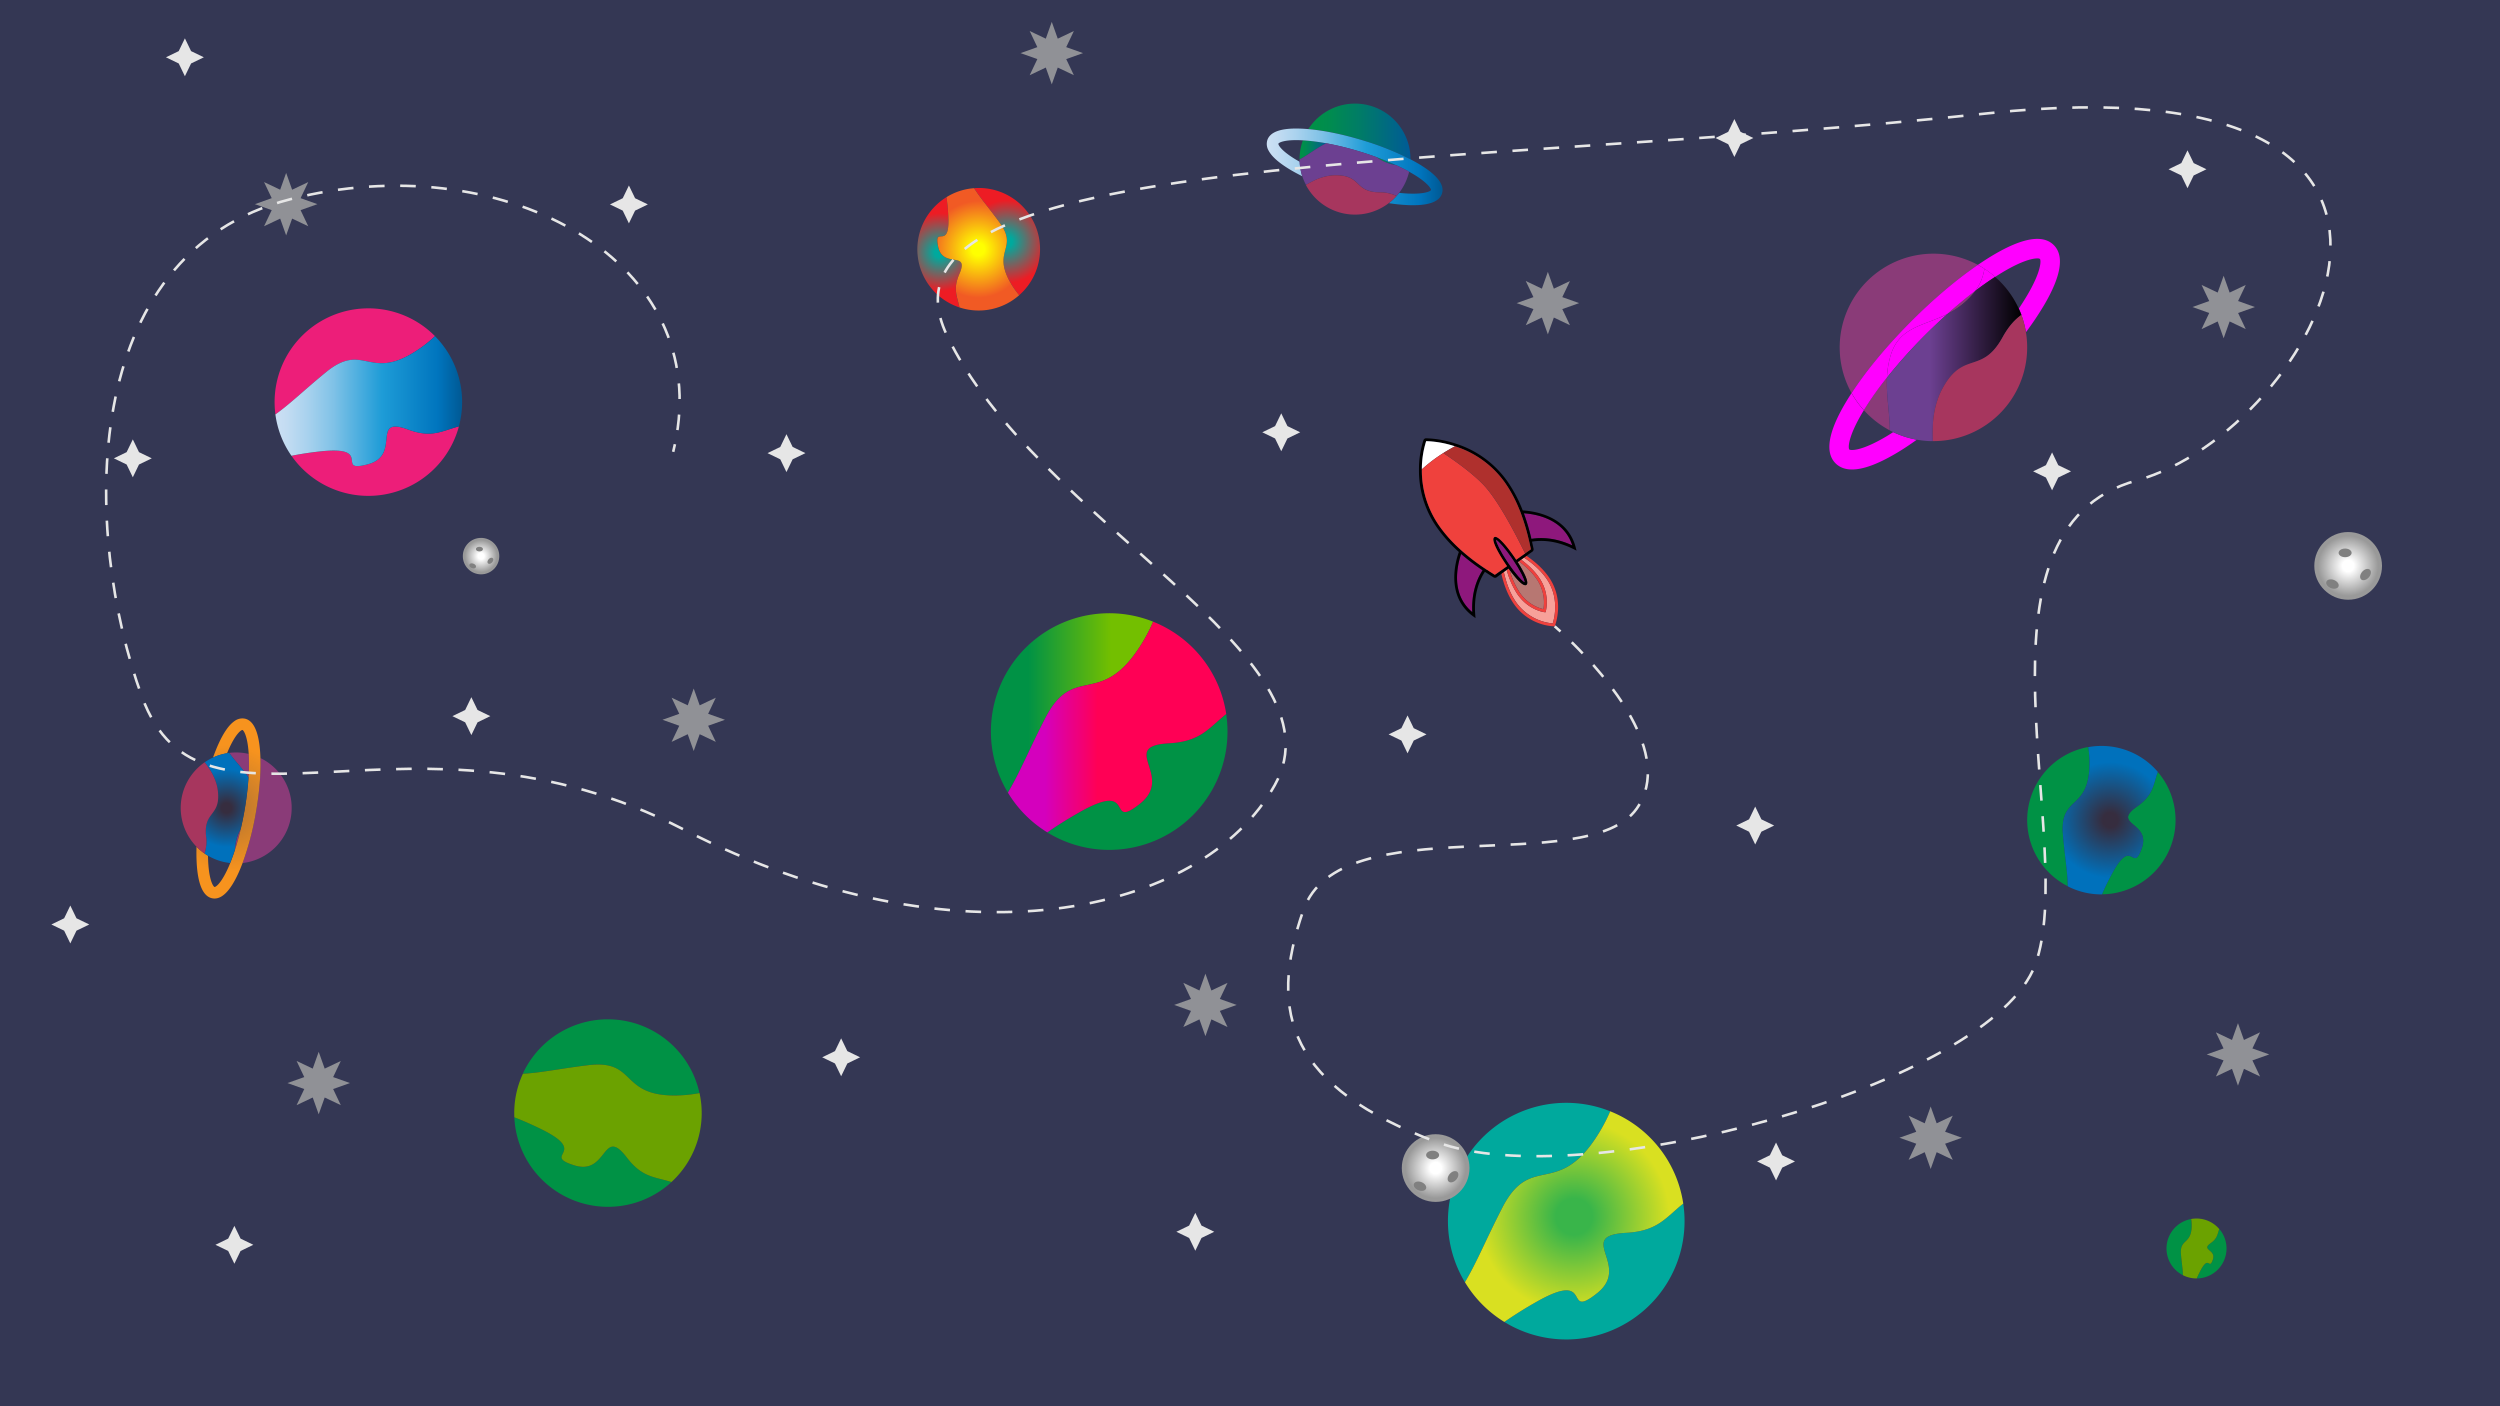 <svg id="BG" xmlns="http://www.w3.org/2000/svg" xmlns:xlink="http://www.w3.org/1999/xlink" viewBox="0 0 1920 1080"><defs><style>.cls-1{fill:#343754;}.cls-2{fill:#909196;}.cls-3{fill:#e6e6e6;}.cls-38,.cls-39,.cls-4{fill:none;}.cls-5{fill:#8a3b78;}.cls-6{fill:#f0f;}.cls-7{fill:url(#linear-gradient);}.cls-8{fill:#a7365e;}.cls-9{fill:url(#linear-gradient-2);}.cls-10{fill:url(#linear-gradient-3);}.cls-11{fill:url(#linear-gradient-4);}.cls-12{fill:url(#Sky);}.cls-13{fill:#6c4091;}.cls-14{fill:url(#radial-gradient);}.cls-15{fill:url(#radial-gradient-2);}.cls-16{fill:#009245;}.cls-17{fill:url(#radial-gradient-3);}.cls-18{fill:#6ba200;}.cls-19{fill:#00a99d;}.cls-20{fill:url(#radial-gradient-4);}.cls-21{fill:url(#linear-gradient-5);}.cls-22{fill:url(#linear-gradient-6);}.cls-23{fill:url(#radial-gradient-5);}.cls-24{fill:url(#radial-gradient-6);}.cls-25{fill:url(#radial-gradient-7);}.cls-26{fill:#ed1e79;}.cls-27{fill:url(#Sky-2);}.cls-28{fill:url(#radial-gradient-8);}.cls-29{fill:gray;}.cls-30{fill:url(#radial-gradient-9);}.cls-31{fill:url(#radial-gradient-10);}.cls-32{fill:#f7a19a;}.cls-33{fill:#ef413d;}.cls-34{fill:#b77772;}.cls-35{fill:#8e187c;}.cls-36{fill:#fff;}.cls-37{fill:#af302d;}.cls-38,.cls-39{stroke:#e6e6e6;stroke-miterlimit:10;stroke-width:2px;}.cls-39{stroke-dasharray:11.98 11.98;}</style><linearGradient id="linear-gradient" x1="1449.09" y1="275.71" x2="1552.44" y2="275.71" gradientUnits="userSpaceOnUse"><stop offset="0.32" stop-color="#6c4091"/><stop offset="1"/></linearGradient><linearGradient id="linear-gradient-2" x1="998.06" y1="115.1" x2="1018.62" y2="115.1" gradientUnits="userSpaceOnUse"><stop offset="0" stop-color="#009245"/><stop offset="0.2" stop-color="#008c4e"/><stop offset="0.52" stop-color="#007b68"/><stop offset="0.94" stop-color="#005f91"/><stop offset="0.99" stop-color="#005b97"/></linearGradient><linearGradient id="linear-gradient-3" x1="1004.82" y1="100.96" x2="1083.27" y2="100.96" xlink:href="#linear-gradient-2"/><linearGradient id="linear-gradient-4" x1="1057.1" y1="123.77" x2="1072.36" y2="123.77" xlink:href="#linear-gradient-2"/><linearGradient id="Sky" x1="972.87" y1="128.15" x2="1107.84" y2="128.15" gradientUnits="userSpaceOnUse"><stop offset="0" stop-color="#cce0f4"/><stop offset="0.06" stop-color="#c3dcf2"/><stop offset="0.17" stop-color="#a9d2ee"/><stop offset="0.31" stop-color="#80c2e7"/><stop offset="0.46" stop-color="#47acde"/><stop offset="0.57" stop-color="#1e9cd7"/><stop offset="0.87" stop-color="#0075be"/><stop offset="0.99" stop-color="#005b97"/></linearGradient><radialGradient id="radial-gradient" cx="175.44" cy="620.9" r="51.93" gradientUnits="userSpaceOnUse"><stop offset="0.17" stop-color="#f7931e" stop-opacity="0.7"/><stop offset="0.94" stop-color="#f7931e"/></radialGradient><radialGradient id="radial-gradient-2" cx="173.95" cy="620.53" r="32.21" gradientUnits="userSpaceOnUse"><stop offset="0.12" stop-color="#362d3f"/><stop offset="0.93" stop-color="#0071bc"/></radialGradient><radialGradient id="radial-gradient-3" cx="1620.67" cy="629.84" r="47.88" xlink:href="#radial-gradient-2"/><radialGradient id="radial-gradient-4" cx="1208.9" cy="934.37" r="82.38" gradientUnits="userSpaceOnUse"><stop offset="0.17" stop-color="#39b54a"/><stop offset="0.89" stop-color="#d9e021"/></radialGradient><linearGradient id="linear-gradient-5" x1="761.02" y1="539.85" x2="885.63" y2="539.85" gradientUnits="userSpaceOnUse"><stop offset="0.23" stop-color="#009245"/><stop offset="0.74" stop-color="#73bf00"/></linearGradient><linearGradient id="linear-gradient-6" x1="774.06" y1="558.37" x2="941.74" y2="558.37" gradientUnits="userSpaceOnUse"><stop offset="0.17" stop-color="#d400bd"/><stop offset="0.41" stop-color="#f05"/></linearGradient><radialGradient id="radial-gradient-5" cx="773.38" cy="185.55" r="34.16" gradientUnits="userSpaceOnUse"><stop offset="0.12" stop-color="#00a99d"/><stop offset="0.93" stop-color="#ed1c24"/></radialGradient><radialGradient id="radial-gradient-6" cx="721.59" cy="193.76" r="32.28" xlink:href="#radial-gradient-5"/><radialGradient id="radial-gradient-7" cx="751.31" cy="191.5" r="39.98" gradientUnits="userSpaceOnUse"><stop offset="0.12" stop-color="#ff0"/><stop offset="0.93" stop-color="#f15a24"/></radialGradient><linearGradient id="Sky-2" x1="211.52" y1="308.08" x2="354.89" y2="308.08" xlink:href="#Sky"/><radialGradient id="radial-gradient-8" cx="1102.58" cy="897.07" r="26" gradientUnits="userSpaceOnUse"><stop offset="0.17" stop-color="#fff"/><stop offset="0.89" stop-color="#999"/></radialGradient><radialGradient id="radial-gradient-9" cx="1803.38" cy="434.6" xlink:href="#radial-gradient-8"/><radialGradient id="radial-gradient-10" cx="369.45" cy="427.1" r="14" xlink:href="#radial-gradient-8"/></defs><title>JobRocket_CityScape</title><rect class="cls-1" x="-60.28" y="-36.24" width="2031.2" height="1164.12"/><g id="Stars"><polygon class="cls-2" points="243.77 156.79 230.85 161.38 236.74 173.76 224.36 167.88 219.76 180.79 215.17 167.88 202.79 173.76 208.68 161.38 195.76 156.79 208.68 152.19 202.79 139.82 215.17 145.7 219.76 132.78 224.36 145.7 236.74 139.82 230.85 152.19 243.77 156.79"/><polygon class="cls-2" points="556.77 552.79 543.85 557.38 549.74 569.76 537.36 563.88 532.76 576.79 528.17 563.88 515.79 569.76 521.68 557.38 508.76 552.79 521.68 548.2 515.79 535.82 528.17 541.7 532.76 528.78 537.36 541.7 549.74 535.82 543.85 548.2 556.77 552.79"/><polygon class="cls-2" points="1212.77 232.79 1199.85 237.38 1205.74 249.76 1193.36 243.88 1188.76 256.79 1184.17 243.88 1171.79 249.76 1177.68 237.38 1164.76 232.79 1177.68 228.19 1171.79 215.82 1184.17 221.7 1188.76 208.78 1193.36 221.7 1205.74 215.82 1199.85 228.19 1212.77 232.79"/><polygon class="cls-2" points="831.77 40.79 818.85 45.38 824.74 57.76 812.36 51.88 807.76 64.79 803.17 51.88 790.79 57.76 796.68 45.38 783.76 40.79 796.68 36.2 790.79 23.82 803.17 29.7 807.76 16.79 812.36 29.7 824.74 23.82 818.85 36.2 831.77 40.79"/><polygon class="cls-2" points="1731.77 235.79 1718.85 240.38 1724.74 252.76 1712.36 246.88 1707.76 259.79 1703.17 246.88 1690.79 252.76 1696.68 240.38 1683.76 235.79 1696.68 231.19 1690.79 218.82 1703.17 224.7 1707.76 211.78 1712.36 224.7 1724.74 218.82 1718.85 231.19 1731.77 235.79"/><polygon class="cls-2" points="268.77 831.79 255.85 836.38 261.74 848.76 249.36 842.88 244.76 855.79 240.17 842.88 227.79 848.76 233.68 836.38 220.76 831.79 233.68 827.2 227.79 814.82 240.17 820.7 244.76 807.78 249.36 820.7 261.74 814.82 255.85 827.2 268.77 831.79"/><polygon class="cls-2" points="949.77 771.79 936.85 776.38 942.74 788.76 930.36 782.88 925.76 795.79 921.17 782.88 908.79 788.76 914.68 776.38 901.76 771.79 914.68 767.2 908.79 754.82 921.17 760.7 925.76 747.78 930.36 760.7 942.74 754.82 936.85 767.2 949.77 771.79"/><polygon class="cls-2" points="1506.77 873.79 1493.85 878.38 1499.74 890.76 1487.36 884.88 1482.76 897.79 1478.17 884.88 1465.79 890.76 1471.68 878.38 1458.76 873.79 1471.68 869.2 1465.79 856.82 1478.17 862.7 1482.76 849.78 1487.36 862.7 1499.74 856.82 1493.85 869.2 1506.77 873.79"/><polygon class="cls-2" points="1742.77 809.79 1729.85 814.38 1735.74 826.76 1723.36 820.88 1718.76 833.79 1714.17 820.88 1701.79 826.76 1707.68 814.38 1694.76 809.79 1707.68 805.2 1701.79 792.82 1714.17 798.7 1718.76 785.78 1723.36 798.7 1735.74 792.82 1729.85 805.2 1742.77 809.79"/><polygon class="cls-3" points="483 142.44 487.75 152.25 497.56 157 487.75 161.75 483 171.56 478.25 161.75 468.44 157 478.25 152.25 483 142.44"/><polygon class="cls-3" points="142 29.44 146.75 39.26 156.56 44 146.75 48.74 142 58.56 137.25 48.74 127.44 44 137.25 39.26 142 29.44"/><polygon class="cls-3" points="604 333.44 608.75 343.25 618.56 348 608.75 352.75 604 362.56 599.25 352.75 589.44 348 599.25 343.25 604 333.44"/><polygon class="cls-3" points="180 941.44 184.75 951.25 194.56 956 184.75 960.75 180 970.56 175.25 960.75 165.44 956 175.25 951.25 180 941.44"/><polygon class="cls-3" points="1332 91.44 1336.74 101.25 1346.56 106 1336.74 110.75 1332 120.56 1327.26 110.75 1317.44 106 1327.26 101.25 1332 91.44"/><polygon class="cls-3" points="984 317.44 988.75 327.25 998.56 332 988.75 336.75 984 346.56 979.25 336.75 969.44 332 979.25 327.25 984 317.44"/><polygon class="cls-3" points="102 337.44 106.75 347.25 116.56 352 106.75 356.75 102 366.56 97.25 356.75 87.44 352 97.25 347.25 102 337.44"/><polygon class="cls-3" points="362 535.44 366.75 545.25 376.56 550 366.75 554.75 362 564.56 357.25 554.75 347.44 550 357.25 545.25 362 535.44"/><polygon class="cls-3" points="54 695.44 58.74 705.25 68.56 710 58.74 714.75 54 724.56 49.26 714.75 39.44 710 49.26 705.25 54 695.44"/><polygon class="cls-3" points="646 797.44 650.75 807.25 660.56 812 650.75 816.75 646 826.56 641.25 816.75 631.44 812 641.25 807.25 646 797.44"/><polygon class="cls-3" points="1081 549.44 1085.74 559.25 1095.56 564 1085.74 568.75 1081 578.56 1076.26 568.75 1066.44 564 1076.26 559.25 1081 549.44"/><polygon class="cls-3" points="918 931.44 922.75 941.25 932.56 946 922.75 950.75 918 960.56 913.25 950.75 903.44 946 913.25 941.25 918 931.44"/><polygon class="cls-3" points="1576 347.44 1580.74 357.25 1590.56 362 1580.74 366.75 1576 376.56 1571.26 366.75 1561.44 362 1571.26 357.25 1576 347.44"/><polygon class="cls-3" points="1680 115.44 1684.74 125.25 1694.56 130 1684.74 134.75 1680 144.56 1675.26 134.75 1665.44 130 1675.26 125.25 1680 115.44"/><polygon class="cls-3" points="1364 877.44 1368.74 887.25 1378.56 892 1368.74 896.75 1364 906.56 1359.26 896.75 1349.44 892 1359.26 887.25 1364 877.44"/><polygon class="cls-3" points="1348 619.44 1352.74 629.25 1362.56 634 1352.74 638.75 1348 648.56 1343.26 638.75 1333.44 634 1343.26 629.25 1348 619.44"/></g><g id="Planets"><path class="cls-4" d="M1431.44,315c-0.3.49-.61,1-0.89,1.46-11.77,19.72-11,27.76-10.23,28.69s9,1.54,28.69-10.23c1.64-1,3.31-2,5-3.11-0.9-.43-1.79-0.87-2.67-1.33A72.33,72.33,0,0,1,1431.44,315Z"/><path class="cls-4" d="M1550.41,237c2.18-3.23,4.21-6.39,6-9.46,11.77-19.72,11-27.76,10.23-28.69a3.69,3.69,0,0,0-2.09-.4c-3.57,0-11.79,1.79-26.6,10.63-1.88,1.12-3.79,2.32-5.73,3.58A72.16,72.16,0,0,1,1550.41,237Z"/><path class="cls-5" d="M1451.34,330.52c0-13.44-2.8-26.6-2.15-40.54A250.07,250.07,0,0,0,1431.44,315,72.33,72.33,0,0,0,1451.34,330.52Z"/><path class="cls-5" d="M1519,203.42a72,72,0,0,0-97,98.47c11.33-17.35,27.4-36.7,46-55.35C1485.14,229.45,1502.83,214.52,1519,203.42Z"/><path class="cls-5" d="M1515,226c0.76-.89,1.46-1.8,2.12-2.71-7,5.32-14.22,11.29-21.47,17.78A61.17,61.17,0,0,0,1515,226Z"/><path class="cls-6" d="M1449.19,290a69.78,69.78,0,0,1,2.81-17c6.62-22.07,25.16-22.49,43.65-31.93,7.25-6.48,14.46-12.46,21.47-17.78a38.21,38.21,0,0,0,6.92-16.91c-1.63-1.06-3.3-2-5-3-16.2,11.1-33.89,26-51,43.12-18.64,18.64-34.72,38-46,55.35a72.19,72.19,0,0,0,9.44,13.15A250.07,250.07,0,0,1,1449.19,290Z"/><path class="cls-6" d="M1577.29,188.21c-8.27-8.27-23.87-5.72-46.36,7.59-3.85,2.28-7.83,4.84-11.9,7.63,1.71,0.93,3.39,1.91,5,3a72.44,72.44,0,0,1,8.22,6.24c1.94-1.25,3.86-2.46,5.73-3.58,14.81-8.84,23-10.63,26.6-10.63a3.69,3.69,0,0,1,2.09.4c0.81,0.93,1.54,9-10.23,28.69-1.83,3.07-3.86,6.23-6,9.46,0.73,1.61,1.42,3.24,2,4.91a71.6,71.6,0,0,1,3.47,13.22,236.9,236.9,0,0,0,13.79-20.53C1583,212.07,1585.56,196.48,1577.29,188.21Z"/><path class="cls-6" d="M1449,335c-19.72,11.77-27.76,11-28.69,10.23s-1.54-9,10.23-28.69c0.29-.48.6-1,0.89-1.46a72.19,72.19,0,0,1-9.44-13.15q-2.51,3.84-4.7,7.54c-13.3,22.49-15.86,38.09-7.59,46.36q4.75,4.75,12.68,4.74c8.53,0,19.79-4.12,33.68-12.33,5.15-3,10.54-6.59,16.07-10.55a71.49,71.49,0,0,1-18.14-5.82C1452.32,332.93,1450.64,334,1449,335Z"/><path class="cls-6" d="M1452,273a69.78,69.78,0,0,0-2.81,17,394,394,0,0,1,29.46-32.82c5.63-5.63,11.33-11,17-16.08C1477.16,250.51,1458.62,250.93,1452,273Z"/><path class="cls-6" d="M1532.26,212.62a72.44,72.44,0,0,0-8.22-6.24,38.21,38.21,0,0,1-6.92,16.91C1522.31,219.36,1527.38,215.79,1532.26,212.62Z"/><path class="cls-7" d="M1550.41,237a72.16,72.16,0,0,0-18.15-24.34c-4.89,3.16-10,6.73-15.15,10.67-0.66.91-1.36,1.81-2.12,2.71a61.18,61.18,0,0,1-19.35,15.07c-5.67,5.07-11.37,10.45-17,16.08A394,394,0,0,0,1449.19,290c-0.65,13.94,2.19,27.1,2.15,40.54,0.88,0.46,1.77.9,2.67,1.33a71.49,71.49,0,0,0,18.14,5.82,72.29,72.29,0,0,0,12.3,1.13c-0.11-3.37-.17-6.84-0.05-10.37a70.46,70.46,0,0,1,4.21-23.05A57.06,57.06,0,0,1,1492,298c8.77-15.89,16.93-17.37,25.15-20.23,6.79-2.36,13.61-5.66,20.85-18.77,4.63-8.39,9.51-13.67,14.44-17.12C1551.83,240.21,1551.14,238.57,1550.41,237Z"/><path class="cls-8" d="M1555.91,255.09a71.6,71.6,0,0,0-3.47-13.22c-4.94,3.46-9.82,8.74-14.44,17.12-7.23,13.11-14.06,16.41-20.85,18.77-8.22,2.86-16.39,4.34-25.15,20.23a57.06,57.06,0,0,0-3.4,7.37,70.46,70.46,0,0,0-4.21,23.05c-0.11,3.53-.06,7,0.05,10.37h0.43A72,72,0,0,0,1555.91,255.09Z"/><path class="cls-4" d="M1000.59,107.75l-1-.06c-13.57-.65-17.57,2-17.83,2.66s1.7,5.11,13.34,12.12c1,0.58,2,1.16,3,1.74,0-.59,0-1.18-0.05-1.76A42.8,42.8,0,0,1,1000.59,107.75Z"/><path class="cls-4" d="M1074.51,148.08c2.29,0.24,4.51.42,6.62,0.52,13.57,0.65,17.57-2,17.83-2.66a2.18,2.18,0,0,0-.37-1.2c-1-1.86-4.22-5.66-13-10.92-1.11-.67-2.27-1.33-3.47-2A42.7,42.7,0,0,1,1074.51,148.08Z"/><path class="cls-9" d="M998.06,122.45c7-3.72,13.1-8.88,20.56-12.42a148,148,0,0,0-18-2.28A42.8,42.8,0,0,0,998.06,122.45Z"/><path class="cls-10" d="M1078.25,102.12a42.61,42.61,0,0,0-73.43-3c12.21,1.08,26.8,4.07,41.72,8.61a219.78,219.78,0,0,1,36.72,14.59A42.37,42.37,0,0,0,1078.25,102.12Z"/><path class="cls-11" d="M1070.36,126.55c0.68,0.15,1.35.26,2,.35-4.73-2.17-9.86-4.27-15.26-6.25A36.2,36.2,0,0,0,1070.36,126.55Z"/><path class="cls-12" d="M1090.56,126.44c-2.26-1.37-4.71-2.74-7.3-4.09a219.78,219.78,0,0,0-36.72-14.59c-14.93-4.53-29.51-7.53-41.72-8.61-1.8-.16-3.55-0.28-5.25-0.35-15.45-.67-24.3,2.34-26.31,9a10.15,10.15,0,0,0,1.06,7.94q3.57,6.68,15.82,14.14c3,1.84,6.38,3.66,10,5.45a42.3,42.3,0,0,1-2-11.09c-1-.58-2.05-1.16-3-1.74-11.64-7-13.5-11.41-13.34-12.12s4.25-3.3,17.83-2.66l1,0.06a148,148,0,0,1,18,2.28,233.14,233.14,0,0,1,25.34,6.23c4.51,1.37,8.9,2.84,13.13,4.39,5.41,2,10.54,4.08,15.26,6.25,3.5,1.61,6.78,3.26,9.79,4.93,1.2,0.66,2.36,1.33,3.47,2,8.74,5.27,12,9.06,13,10.92a2.18,2.18,0,0,1,.37,1.2c-0.26.68-4.25,3.3-17.83,2.66-2.11-.1-4.33-0.28-6.62-0.52-0.64.83-1.3,1.64-2,2.43a42.37,42.37,0,0,1-5.93,5.49,140.18,140.18,0,0,0,14.56,1.48c15.45,0.67,24.3-2.34,26.31-9S1103.78,134.48,1090.56,126.44Z"/><path class="cls-13" d="M1072.36,126.9c-0.66-.09-1.32-0.2-2-0.35a36.2,36.2,0,0,1-13.26-5.9c-4.23-1.55-8.62-3-13.13-4.39a233.14,233.14,0,0,0-25.34-6.23c-7.46,3.55-13.54,8.7-20.56,12.42,0,0.59,0,1.18.05,1.76a42.3,42.3,0,0,0,2,11.09A42.77,42.77,0,0,0,1003,142c1.73-1,3.52-2,5.4-2.92a41.69,41.69,0,0,1,13.21-4.23,33.77,33.77,0,0,1,4.79-.28c10.74,0.15,13.79,4,17.57,7.49,3.12,2.88,6.75,5.53,15.61,5.65a29,29,0,0,1,13,2.77c0.7-.79,1.36-1.6,2-2.43a42.7,42.7,0,0,0,7.65-16.26C1079.14,130.16,1075.86,128.51,1072.36,126.9Z"/><path class="cls-8" d="M1066.57,156a42.37,42.37,0,0,0,5.93-5.49,29,29,0,0,0-13-2.77c-8.86-.12-12.49-2.76-15.61-5.65-3.78-3.49-6.83-7.34-17.57-7.49a33.77,33.77,0,0,0-4.79.28,41.69,41.69,0,0,0-13.21,4.23c-1.87.92-3.67,1.92-5.4,2.92l0.11,0.23A42.59,42.59,0,0,0,1066.57,156Z"/><path class="cls-4" d="M191,579c0-.34,0-0.68-0.06-1-1-13.55-4-17.21-4.76-17.38s-4.87,2.29-10.45,14.68c-0.46,1-.92,2.11-1.37,3.2,0.58-.1,1.16-0.19,1.74-0.26A42.8,42.8,0,0,1,191,579Z"/><path class="cls-4" d="M159.7,657.18c0,2.31.12,4.53,0.27,6.64,1,13.55,4,17.21,4.76,17.38a2.18,2.18,0,0,0,1.15-.51c1.73-1.21,5.11-4.86,9.3-14.17,0.53-1.18,1.05-2.41,1.57-3.68A42.7,42.7,0,0,1,159.7,657.18Z"/><path class="cls-5" d="M176.07,578.22c4.53,6.54,10.37,12,14.78,18.94A148,148,0,0,0,191,579,42.8,42.8,0,0,0,176.07,578.22Z"/><path class="cls-5" d="M186.29,662.82A42.6,42.6,0,0,0,200,582.17c0.38,12.25-.86,27.09-3.59,42.45A219.77,219.77,0,0,1,186.29,662.82Z"/><path class="cls-5" d="M180.59,650.5c-0.07.69-.1,1.37-0.11,2,1.6-5,3.07-10.29,4.39-15.9A36.2,36.2,0,0,0,180.59,650.5Z"/><path class="cls-14" d="M183.1,670.55c1.1-2.41,2.16-5,3.19-7.73a219.78,219.78,0,0,0,10.13-38.19c2.73-15.36,4-30.2,3.59-42.45-0.06-1.81-.15-3.56-0.27-5.25-1.17-15.42-5.21-23.85-12-25.06a10.15,10.15,0,0,0-7.76,2q-6.21,4.33-12.16,17.39c-1.47,3.22-2.88,6.77-4.23,10.56a42.3,42.3,0,0,1,10.77-3.32c0.45-1.1.91-2.17,1.37-3.2,5.58-12.39,9.73-14.76,10.45-14.68s3.79,3.83,4.76,17.38c0,0.33,0,.68.06,1a148,148,0,0,1-.12,18.17,233.14,233.14,0,0,1-3.17,25.9c-0.82,4.64-1.77,9.18-2.8,13.56-1.32,5.6-2.8,10.95-4.39,15.9-1.18,3.67-2.43,7.12-3.73,10.31-0.52,1.27-1,2.5-1.57,3.68-4.19,9.31-7.57,13-9.3,14.17a2.18,2.18,0,0,1-1.15.51c-0.71-.18-3.79-3.83-4.76-17.38-0.15-2.11-.24-4.33-0.27-6.64-0.9-.53-1.79-1.09-2.65-1.7a42.37,42.37,0,0,1-6.16-5.24,140.18,140.18,0,0,0,.26,14.63c1.17,15.42,5.21,23.85,12,25.06S176.69,684.62,183.1,670.55Z"/><path class="cls-15" d="M176.07,578.22c-0.58.07-1.16,0.16-1.74,0.26a42.3,42.3,0,0,0-10.77,3.32,42.77,42.77,0,0,0-6.35,3.62c1.2,1.6,2.4,3.26,3.54,5A41.69,41.69,0,0,1,166.51,603a33.76,33.76,0,0,1,.85,4.73c1.13,10.68-2.33,14.16-5.35,18.34-2.49,3.44-4.69,7.36-3.75,16.17a29,29,0,0,1-1.21,13.2c0.86,0.6,1.75,1.16,2.65,1.7a42.7,42.7,0,0,0,17,5.66c1.3-3.19,2.55-6.64,3.73-10.31,0-.66,0-1.34.11-2a36.2,36.2,0,0,1,4.28-13.87c1-4.38,2-8.92,2.8-13.56a233.12,233.12,0,0,0,3.17-25.9C186.44,590.18,180.6,584.76,176.07,578.22Z"/><path class="cls-8" d="M150.89,650.24a42.37,42.37,0,0,0,6.16,5.24,29,29,0,0,0,1.21-13.2c-0.93-8.81,1.26-12.73,3.75-16.17,3-4.17,6.48-7.66,5.35-18.34a33.77,33.77,0,0,0-.85-4.73,41.69,41.69,0,0,0-5.76-12.61c-1.14-1.75-2.34-3.41-3.54-5l-0.21.14A42.59,42.59,0,0,0,150.89,650.24Z"/><path class="cls-16" d="M1604.52,592a79.77,79.77,0,0,0-.73-18.29,57,57,0,0,0-15.71,106.92c-0.26-11.68-2.35-23.12-3.75-39.95C1582,612.22,1602.15,621.72,1604.52,592Z"/><path class="cls-16" d="M1641.33,619.34c-20.19,14.25,10.69,11.87,3.56,32.06s-7.12-9.5-22.56,19c-3.33,6.14-5.93,11.61-8,16.43a57,57,0,0,0,42.85-94C1653.59,603.09,1653.81,610.53,1641.33,619.34Z"/><path class="cls-17" d="M1644.89,651.4c7.12-20.19-23.75-17.81-3.56-32.06,12.48-8.81,12.25-16.26,15.87-26.55a56.89,56.89,0,0,0-53.42-19,79.77,79.77,0,0,1,.73,18.29c-2.37,29.69-22.56,20.19-20.19,48.69,1.4,16.82,3.49,28.26,3.75,39.95a56.74,56.74,0,0,0,25.81,6.18h0.46c2-4.82,4.65-10.29,8-16.43C1637.77,641.9,1637.77,671.59,1644.89,651.4Z"/><path class="cls-16" d="M1683.11,943.58a32.2,32.2,0,0,0-.3-7.38,23,23,0,0,0-6.34,43.15c-0.1-4.71-.95-9.33-1.51-16.12C1674,951.73,1682.15,955.56,1683.11,943.58Z"/><path class="cls-16" d="M1698,954.6c-8.15,5.75,4.31,4.79,1.44,12.94s-2.88-3.83-9.11,7.67c-1.34,2.48-2.39,4.69-3.22,6.63a23,23,0,0,0,17.29-38C1702.91,948,1703,951,1698,954.6Z"/><path class="cls-18" d="M1699.41,967.54c2.88-8.15-9.58-7.19-1.44-12.94,5-3.55,4.95-6.56,6.41-10.72a23,23,0,0,0-21.56-7.69,32.2,32.2,0,0,1,.3,7.38c-1,12-9.11,8.15-8.15,19.65,0.57,6.79,1.41,11.41,1.51,16.12a22.9,22.9,0,0,0,10.42,2.5h0.19c0.83-1.94,1.88-4.15,3.22-6.63C1696.53,963.71,1696.53,975.69,1699.41,967.54Z"/><path class="cls-19" d="M1222.17,878.81a127.17,127.17,0,0,0,14.46-25.34,90.86,90.86,0,0,0-111.57,131.26c9.52-16,16.37-33.24,28.68-57.16C1174.61,887,1193.87,916.93,1222.17,878.81Z"/><path class="cls-19" d="M1248.85,946.83c-39.33,2.2,4.41,25.08-22.28,46.35s-1.6-18.86-46.55,6.62c-9.68,5.49-17.83,10.69-24.67,15.47a90.84,90.84,0,0,0,137.38-90.91C1279.15,935.21,1273.16,945.47,1248.85,946.83Z"/><path class="cls-20" d="M1226.57,993.18c26.69-21.27-17.05-44.14,22.28-46.35,24.31-1.36,30.3-11.62,43.89-22.48a90.69,90.69,0,0,0-56.11-70.88,127.17,127.17,0,0,1-14.46,25.34c-28.29,38.12-47.55,8.22-68.42,48.75-12.32,23.92-19.16,41.16-28.68,57.16a90.45,90.45,0,0,0,29.67,30.17l0.63,0.37c6.84-4.78,15-10,24.67-15.47C1225,974.32,1199.89,1014.45,1226.57,993.18Z"/><path class="cls-21" d="M871.17,502.81a127.17,127.17,0,0,0,14.46-25.34A90.86,90.86,0,0,0,774.06,608.73c9.52-16,16.37-33.24,28.68-57.16C823.61,511,842.87,540.93,871.17,502.81Z"/><path class="cls-16" d="M897.85,570.83c-39.33,2.2,4.41,25.08-22.28,46.35S874,598.32,829,623.8c-9.68,5.49-17.83,10.69-24.67,15.47a90.84,90.84,0,0,0,137.38-90.91C928.15,559.21,922.16,569.47,897.85,570.83Z"/><path class="cls-22" d="M875.57,617.18c26.69-21.27-17.05-44.14,22.28-46.35,24.31-1.36,30.3-11.62,43.89-22.48a90.69,90.69,0,0,0-56.11-70.88,127.17,127.17,0,0,1-14.46,25.34c-28.29,38.12-47.55,8.22-68.42,48.75-12.32,23.92-19.16,41.16-28.68,57.16a90.45,90.45,0,0,0,29.67,30.17l0.63,0.37c6.84-4.78,15-10,24.67-15.47C874,598.32,848.89,638.45,875.57,617.18Z"/><path class="cls-23" d="M774.41,214.11a65.84,65.84,0,0,0,8.34,12.59,47,47,0,0,0-34.66-82.19c5.18,8.13,11.55,15.32,19.74,26.59C781.7,190.21,763.38,192.14,774.41,214.11Z"/><path class="cls-24" d="M736.74,210.58c8.15-18.69-12.62-3.81-16.23-21.11s9.09,3.66,7.8-23.06c-0.28-5.76-.78-10.73-1.4-15a47,47,0,0,0,10,84.71C735,227.3,731.7,222.14,736.74,210.58Z"/><path class="cls-25" d="M720.51,189.47c3.61,17.3,24.38,2.41,16.23,21.11-5,11.56-1.69,16.72.16,25.53a47,47,0,0,0,45.85-9.41,65.84,65.84,0,0,1-8.34-12.59c-11-22,7.29-23.9-6.58-43-8.19-11.27-14.56-18.46-19.74-26.59a46.83,46.83,0,0,0-20.86,6.68l-0.32.21c0.62,4.28,1.12,9.25,1.4,15C729.6,193.13,716.9,172.18,720.51,189.47Z"/><path class="cls-26" d="M315.55,272a100.77,100.77,0,0,0,18.52-13.84,72,72,0,0,0-122.55,60.12c12-8.62,22.4-19,38.91-32.47C278.4,263,282.95,290.8,315.55,272Z"/><path class="cls-26" d="M313.45,329.9c-29.27-10.82-4.72,19.62-30.83,26.64s4.79-14.21-35.92-9.9c-8.77.93-16.33,2.13-22.81,3.45a72,72,0,0,0,128.56-22.65C339.14,331,331.54,336.59,313.45,329.9Z"/><path class="cls-27" d="M282.62,356.54c26.11-7,1.56-37.47,30.83-26.64,18.1,6.69,25.69,1.13,39-2.47a71.86,71.86,0,0,0-18.37-69.24A100.77,100.77,0,0,1,315.55,272c-32.61,18.76-37.15-9.05-65.13,13.81-16.51,13.49-26.93,23.85-38.91,32.47a71.67,71.67,0,0,0,12,31.3l0.34,0.47c6.48-1.31,14-2.52,22.81-3.45C287.41,342.33,256.5,363.56,282.62,356.54Z"/><path class="cls-16" d="M514.18,841.23a100.77,100.77,0,0,0,23-1.78,72,72,0,0,0-135.7-14.81c14.73-.87,29.08-4,50.25-6.61C487.64,813.7,476.59,839.63,514.18,841.23Z"/><path class="cls-16" d="M481.43,889c-18.93-24.81-14.49,14-40.3,6s11.66-9.44-25-27.59c-7.91-3.91-14.94-6.94-21.11-9.3a72,72,0,0,0,120.71,49.68C502.52,903.69,493.13,904.32,481.43,889Z"/><path class="cls-18" d="M441.13,895c25.82,8,21.37-30.81,40.3-6,11.7,15.34,21.1,14.71,34.26,18.79a71.86,71.86,0,0,0,21.54-68.32,100.77,100.77,0,0,1-23,1.78c-37.58-1.61-26.54-27.53-62.4-23.2-21.17,2.56-35.51,5.73-50.25,6.61a71.67,71.67,0,0,0-6.59,32.87c0,0.19,0,.39,0,0.58,6.18,2.36,13.21,5.39,21.11,9.3C452.78,885.54,415.31,886.93,441.13,895Z"/><circle class="cls-28" cx="1102.58" cy="897.07" r="26"/><ellipse class="cls-29" cx="1100.25" cy="887.07" rx="5" ry="3.33"/><ellipse class="cls-29" cx="1115.92" cy="903.74" rx="5" ry="3.33" transform="translate(-298.98 1148.84) rotate(-48.83)"/><ellipse class="cls-29" cx="1090.58" cy="911.07" rx="3.33" ry="5" transform="translate(-157.78 1590.06) rotate(-68.42)"/><circle class="cls-30" cx="1803.38" cy="434.6" r="26"/><ellipse class="cls-29" cx="1801.05" cy="424.6" rx="5" ry="3.33"/><ellipse class="cls-29" cx="1816.71" cy="441.26" rx="5" ry="3.33" transform="translate(288.62 1518.34) rotate(-48.83)"/><ellipse class="cls-29" cx="1791.38" cy="448.6" rx="3.33" ry="5" transform="translate(715.29 1949.37) rotate(-68.42)"/><circle class="cls-31" cx="369.45" cy="427.1" r="14"/><ellipse class="cls-29" cx="368.2" cy="421.71" rx="2.69" ry="1.79"/><ellipse class="cls-29" cx="376.63" cy="430.69" rx="2.69" ry="1.79" transform="translate(-195.51 430.69) rotate(-48.83)"/><ellipse class="cls-29" cx="362.99" cy="434.64" rx="1.79" ry="2.69" transform="translate(-174.69 612.3) rotate(-68.42)"/></g><path class="cls-4" d="M1161.43,379.79c0.29,0.53.57,1.05,0.85,1.58C1162,380.84,1161.72,380.31,1161.43,379.79Z"/><path class="cls-4" d="M1117.58,418.27q-2-2-3.93-4.07Q1115.58,416.31,1117.58,418.27Z"/><path class="cls-4" d="M1157.8,373.68c0.23,0.36.45,0.72,0.68,1.08C1158.26,374.4,1158,374,1157.8,373.68Z"/><path class="cls-4" d="M1159.7,376.75c0.27,0.46.54,0.92,0.8,1.38C1160.24,377.66,1160,377.2,1159.7,376.75Z"/><path class="cls-4" d="M1113.46,414c-1.25-1.36-2.46-2.78-3.65-4.23C1111,411.23,1112.21,412.64,1113.46,414Z"/><path class="cls-4" d="M1121.25,421.77v0c-1.14-1-2.29-2.09-3.41-3.19C1119,419.65,1120.11,420.73,1121.25,421.77Z"/><path class="cls-4" d="M1148,441.45h0l-3.09-1.95Z"/><path class="cls-4" d="M1141.64,437.37l2.53,1.64-2.53-1.65h0Z"/><path class="cls-4" d="M1092,360.45a70.67,70.67,0,0,1,3.31-21.67h0a70.67,70.67,0,0,0-3.31,21.67,74.21,74.21,0,0,0,13.7,43.9c1.1,1.56,2.25,3.05,3.43,4.53-1.18-1.47-2.33-3-3.43-4.53A74.21,74.21,0,0,1,1092,360.45Z"/><path class="cls-4" d="M1175.7,421.79c-0.38-1.73-.78-3.55-1.21-5.44h0C1174.91,418.23,1175.32,420.07,1175.7,421.79Z"/><path class="cls-4" d="M1108.48,348q2.11-1.33,4.23-2.57c-2.45,1.4-4.9,2.88-7.32,4.52C1106.42,349.23,1107.45,348.62,1108.48,348Z"/><path class="cls-4" d="M1167.12,392c-1.22-3-2.6-6.15-4.16-9.22,1.56,3.08,2.93,6.22,4.15,9.22h0Z"/><path class="cls-32" d="M1192.49,478.79c1.14-3.53,5.34-19.27-4.4-33.79-5.15-7.69-12.19-13.08-17.6-16.78l-2.21,1.56c3.86,3,9.48,7.53,13.84,14a32.82,32.82,0,0,1,5.1,25.57l-0.25.89-0.92-.1c-0.5-.06-12.46-1.56-21-14.3a63,63,0,0,1-7.9-18.21l-2.23,1.58c1.62,7.17,4.2,15.44,9.1,22.75A38.79,38.79,0,0,0,1192.49,478.79Z"/><path class="cls-33" d="M1170.49,428.22c5.41,3.69,12.45,9.09,17.6,16.78,9.74,14.52,5.53,30.26,4.4,33.79A38.79,38.79,0,0,1,1164,462c-4.91-7.31-7.48-15.59-9.1-22.75l-1.9,1.34c1.68,7.16,4.32,15.31,9.21,22.61a40.29,40.29,0,0,0,31,17.82H1194l0.27-.7c0.3-.77,7.28-19.15-4.36-36.51-5.16-7.69-12.05-13.12-17.51-16.9Z"/><path class="cls-34" d="M1185.35,467.83a31.62,31.62,0,0,0-5-22.83c-4.35-6.49-10.13-11.05-13.89-13.91l-0.84.59c3.54,5.6,9.38,15.69,6.67,17.51-2.53,1.7-8.77-5.94-12.88-11.58a60,60,0,0,0,7.46,17A30.76,30.76,0,0,0,1185.35,467.83Z"/><path class="cls-33" d="M1186.06,470.15l0.92,0.1,0.25-.89a32.82,32.82,0,0,0-5.1-25.57c-4.35-6.48-10-11.05-13.84-14l-1.85,1.3c3.76,2.86,9.54,7.42,13.89,13.91a31.62,31.62,0,0,1,5,22.83,30.76,30.76,0,0,1-18.5-13.19,60,60,0,0,1-7.46-17l-0.74-1-1.49,1.05a63,63,0,0,0,7.9,18.21C1173.61,468.59,1185.56,470.09,1186.06,470.15Z"/><path class="cls-35" d="M1122.16,425.47A57.43,57.43,0,0,0,1119,443c-0.14,11.4,3.8,20.51,11.71,27.13-0.73-15.07,3.59-25.56,7.91-32.17A168.88,168.88,0,0,1,1122.16,425.47Z"/><path class="cls-35" d="M1170.32,394.21a167.26,167.26,0,0,1,5.81,19.64c7.48-1.21,18.36-1,31.37,5C1201,398.7,1180.05,394.88,1170.32,394.21Z"/><path d="M1169.46,392a105.92,105.92,0,0,0-12-22.64,76.88,76.88,0,0,0-39.4-28.62,78.85,78.85,0,0,0-22.85-4.13,2.16,2.16,0,0,0-2,1.42,72.31,72.31,0,0,0-3.44,22.4,75.81,75.81,0,0,0,14.1,45.16,110.16,110.16,0,0,0,16.53,18.33c-2.72,7.62-10.14,34,10.88,49.4l1.91,1.4-0.19-2.36c-1.3-15.77,3.05-26.57,7.4-33.22,2.22,1.46,4.45,2.94,6.53,4.23a2.27,2.27,0,0,0,2.41.06l0,0,3.69-2.75,1.87-1.39,2.22-1.6,1.48-1.07,0.74,1c4.11,5.64,10.35,13.28,12.88,11.57,2.71-1.82-3.13-11.91-6.67-17.51l0.84-.59,1.85-1.3,2.21-1.56,1.88-1.33,4.59-3.24a2.16,2.16,0,0,0,.86-2.22c-0.37-1.68-.77-3.52-1.21-5.48,7.55-1.2,18.71-.88,32.1,5.87l2.11,1.06-0.58-2.29C1204.06,396.09,1178.22,392.51,1169.46,392Zm6.66,21.84a167.26,167.26,0,0,0-5.81-19.64c9.74,0.67,30.69,4.49,37.18,24.64C1194.49,412.83,1183.6,412.64,1176.12,413.85Zm-45.41,56.27c-7.91-6.62-11.85-15.74-11.71-27.13a57.43,57.43,0,0,1,3.16-17.52A168.88,168.88,0,0,0,1138.63,438C1134.3,444.56,1130,455.05,1130.71,470.12Zm27.42-38.07c-5.9-8.75-9-15.44-9.19-17.5,1.83,1,6.87,6.34,12.77,15.09s9,15.44,9.19,17.5C1169.07,446.16,1164,440.81,1158.13,432.06Zm17.57-10.27,0,0.11-4.43,3.13-6.85,4.84-0.94-1.42c-2.06-3.06-12.53-18.22-15.93-15.92s5.88,16.44,8.77,20.74l1.07,1.56-9.38,6.62h0l-3.09-1.95c-0.25-.16-0.41-0.18-0.67-0.34-0.83-.53-2.1-1.72-2.43-1.5h0a4.27,4.27,0,0,1-1-.73,167,167,0,0,1-18.68-14.32c-0.28-.25-0.58-0.57-0.87-0.82h0c-1.14-1-2.28-2.13-3.41-3.23l-0.28-.28q-2-2-3.94-4.07l-0.19-.2c-1.25-1.37-2.46-2.78-3.65-4.23l-0.72-.9c-1.18-1.47-2.33-3-3.43-4.53a74.21,74.21,0,0,1-13.7-43.9,70.67,70.67,0,0,1,3.31-21.67h0a77.27,77.27,0,0,1,22.17,4h0a74.48,74.48,0,0,1,38.31,27.81c0.72,1,1.4,2,2.07,3.07,0.23,0.36.45,0.72,0.68,1.08,0.41,0.66.82,1.32,1.22,2,0.27,0.46.54,0.92,0.8,1.38s0.63,1.11.93,1.67,0.57,1.05.85,1.58,0.46,0.93.68,1.37c1.56,3.08,2.94,6.26,4.16,9.26h0a2.88,2.88,0,0,1,.44,1,165,165,0,0,1,6.69,22.27l0.24,1h0C1174.92,418.24,1175.32,420.06,1175.7,421.79Z"/><path class="cls-36" d="M1092,360.45a117.71,117.71,0,0,1,13.44-10.53c2.43-1.64,4.87-3.11,7.32-4.52,1.57-.92,3.14-1.79,4.72-2.6a77.27,77.27,0,0,0-22.17-4A70.67,70.67,0,0,0,1092,360.45Z"/><path class="cls-33" d="M1142.3,375.76c-7.45-9.15-21.52-19.59-33.82-27.79-1,.65-2.07,1.26-3.09,2A117.71,117.71,0,0,0,1092,360.45a74.21,74.21,0,0,0,13.7,43.9c1.1,1.56,2.25,3.06,3.43,4.53l0.72,0.9c1.19,1.45,2.4,2.87,3.65,4.23l0.19,0.2q1.93,2.1,3.93,4.07l0.27,0.27c1.13,1.1,2.27,2.15,3.41,3.19,0.28,0.26.56,0.53,0.84,0.79a165.53,165.53,0,0,0,18.63,14.25l0.9,0.59,2.53,1.65,0.76,0.49,3.09,1.95h0l9.38-6.62-1.07-1.56c-2.9-4.3-12.09-18.51-8.77-20.74s13.87,12.86,15.93,15.92l0.94,1.42,6.85-4.84C1163.32,408.84,1152.52,388.3,1142.3,375.76Z"/><path class="cls-37" d="M1174.24,415.29a165.26,165.26,0,0,0-6.69-22.29c-0.14-.36-0.29-0.72-0.44-1.09-1.22-3.06-2.59-6.15-4.15-9.22-0.22-.44-0.45-0.89-0.68-1.33s-0.56-1.05-.85-1.58-0.62-1.11-.93-1.67-0.53-.92-0.8-1.38c-0.39-.66-0.8-1.33-1.22-2-0.23-.36-0.45-0.72-0.68-1.08-0.67-1-1.35-2.05-2.07-3.07a74.48,74.48,0,0,0-38.31-27.81h0c-1.57.81-3.15,1.69-4.72,2.6q-2.12,1.24-4.23,2.57c12.3,8.21,26.36,18.64,33.82,27.79,10.22,12.54,21,33.07,29,49.26l4.43-3.13,0-.11c-0.37-1.72-.78-3.55-1.22-5.44Z"/><path class="cls-35" d="M1161.71,429.65c-5.9-8.75-10.94-14.1-12.77-15.09,0.23,2.06,3.29,8.75,9.19,17.5s10.94,14.1,12.77,15.09C1170.67,445.08,1167.61,438.4,1161.71,429.65Z"/><path class="cls-38" d="M1194,481s1.66,1.41,4.47,4"/><path class="cls-39" d="M1207.13,493.25c26,25.67,79.12,86.19,49.87,127.75-38,54-228-2-256,78s-10,136,102,178,426-44,460-136-60-334,78-372S1937,43,1527,87,659,113,727,257s308,246,252,346S735,745,525,637,155,661,109,535,59,195,223,153c159.56-40.86,321,43.22,296.48,182.26"/><path class="cls-38" d="M518.34,341.15q-0.62,2.91-1.34,5.85"/></svg>